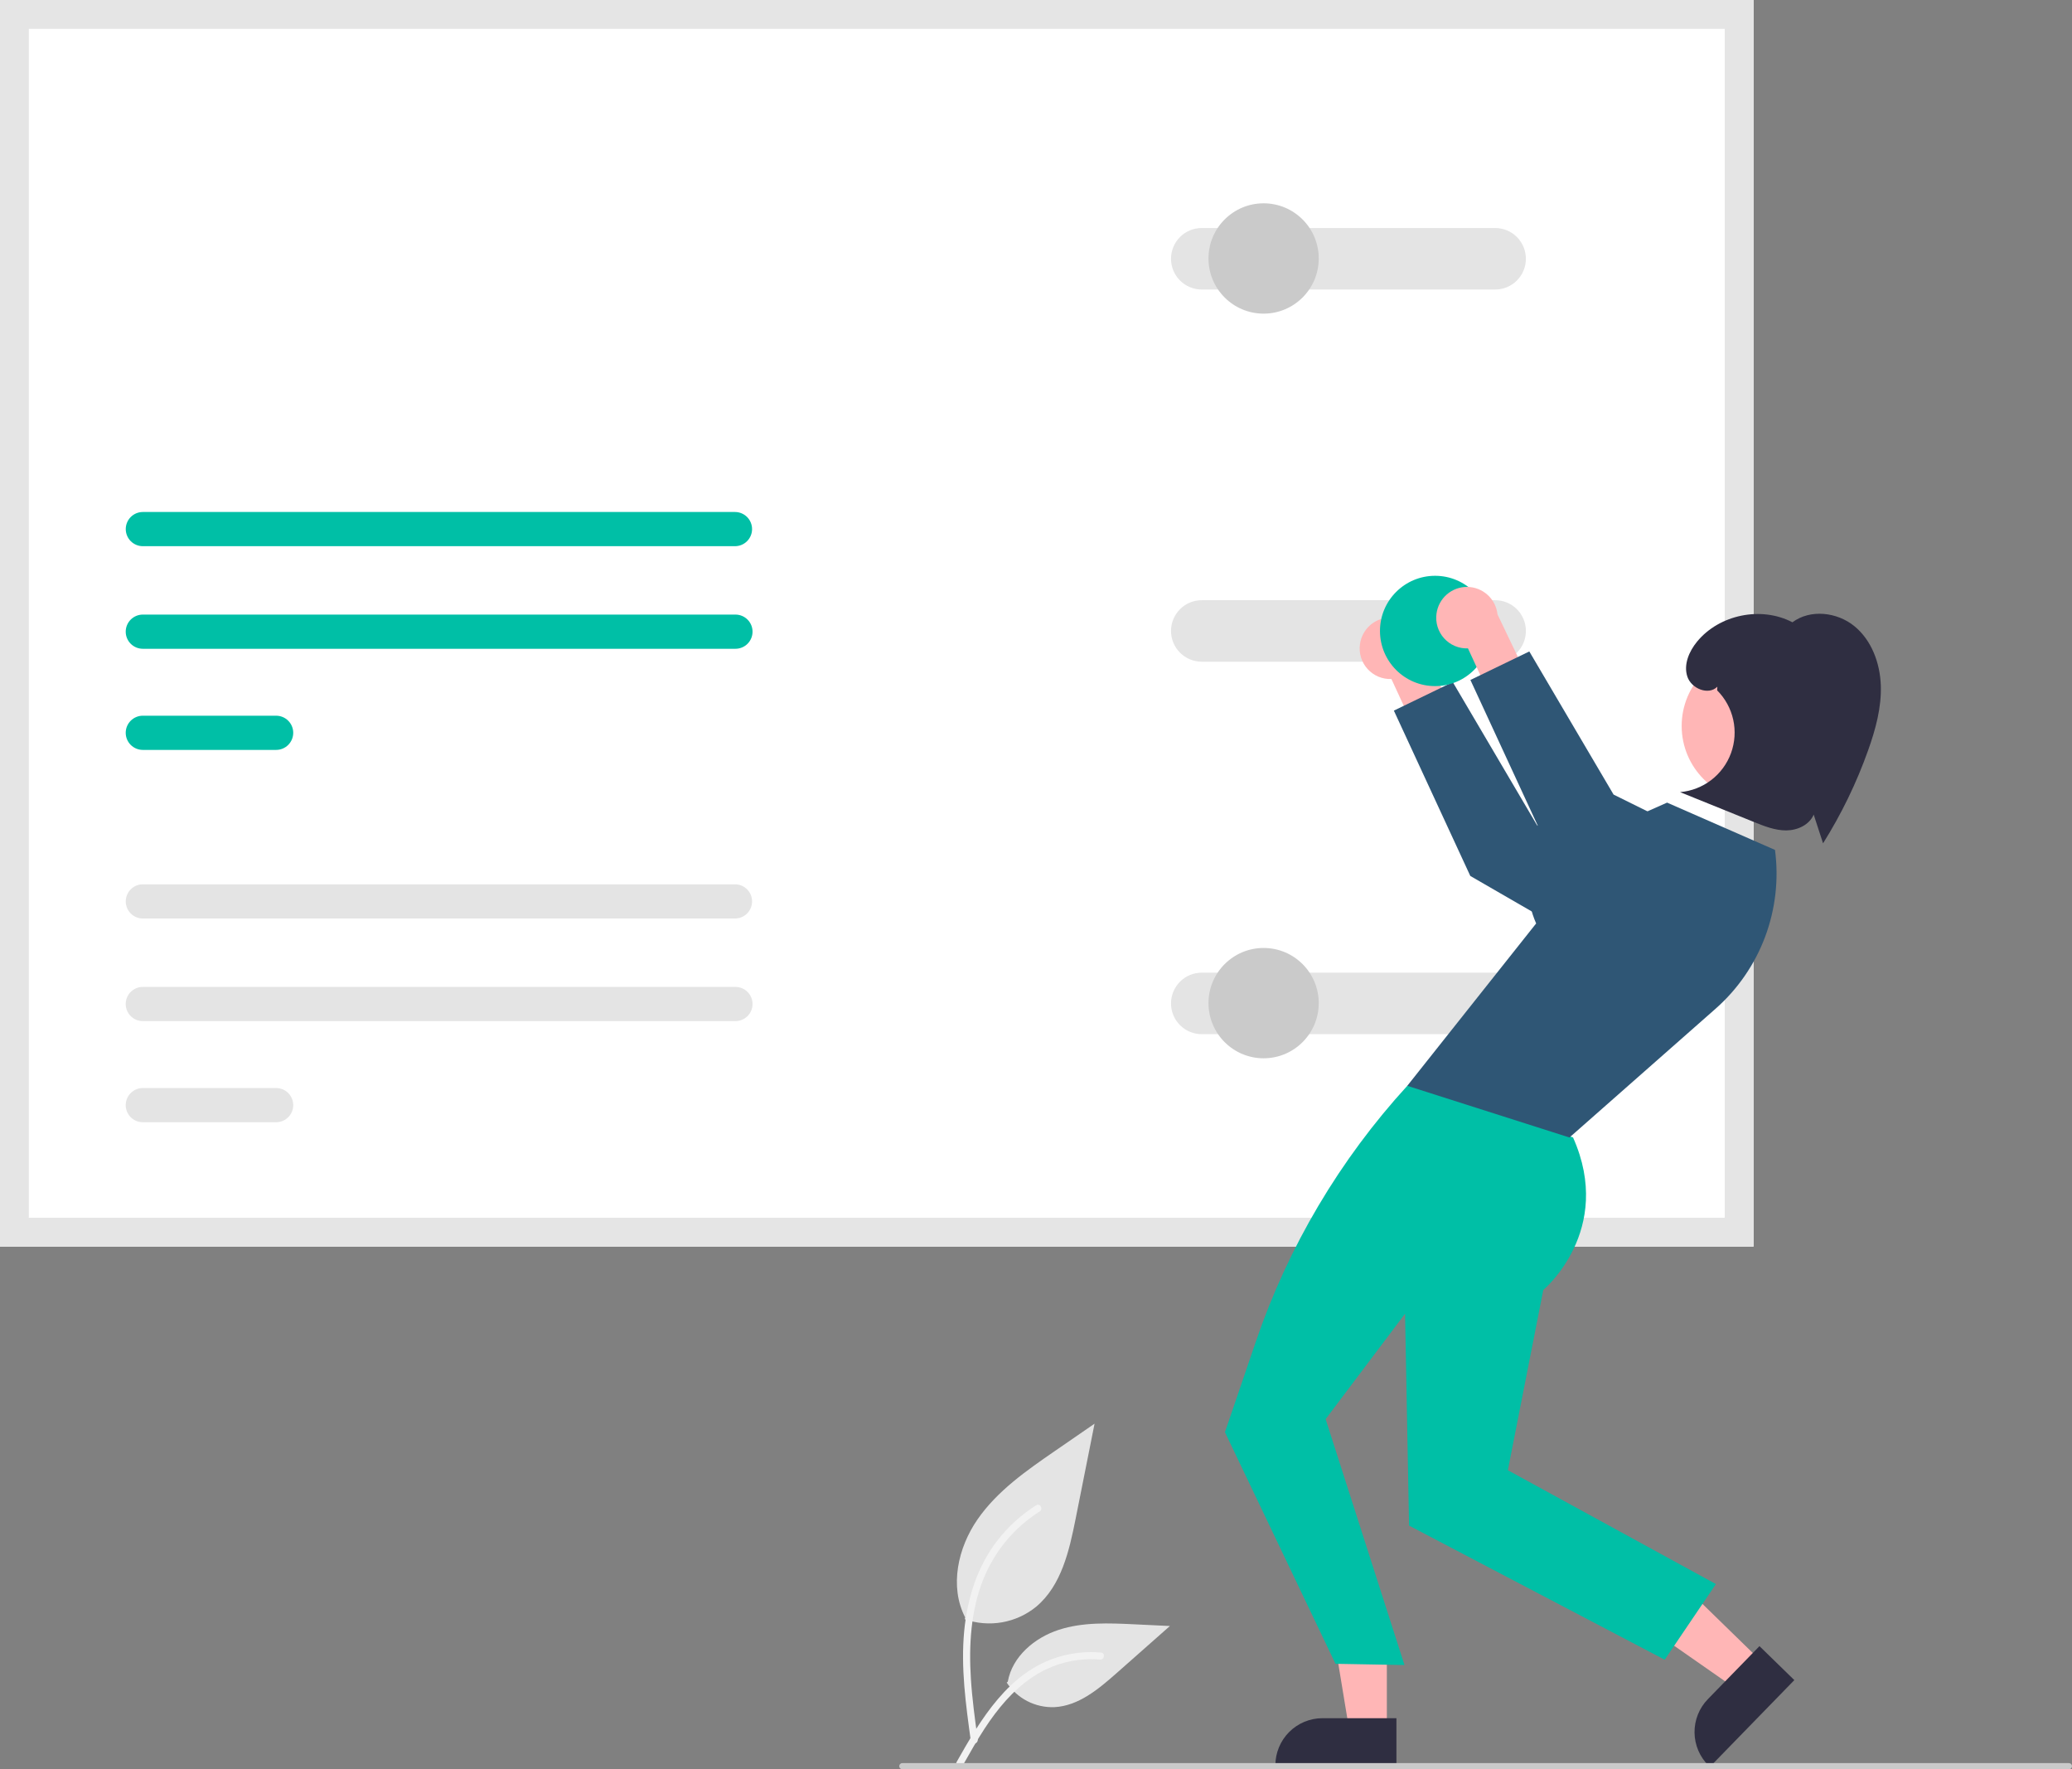 <svg width="458" height="391" viewBox="0 0 458 391" fill="none" xmlns="http://www.w3.org/2000/svg">
<rect x="0" y="0" width="458" height="391" fill="#808080" stroke="none"/>
<g clip-path="url(#clip0_266_1200)">
<path d="M213.24 357.849C215.895 358.783 218.747 359.017 221.519 358.528C224.291 358.04 226.89 356.845 229.067 355.06C234.61 350.404 236.348 342.737 237.762 335.635L241.945 314.63L233.188 320.663C226.89 325.002 220.451 329.48 216.091 335.764C211.73 342.048 209.828 350.627 213.33 357.427" fill="#E4E4E4"/>
<path d="M214.592 384.743C213.489 376.708 212.355 368.57 213.13 360.449C213.817 353.237 216.016 346.194 220.493 340.417C222.87 337.357 225.762 334.735 229.039 332.669C229.893 332.13 230.679 333.484 229.829 334.021C224.158 337.607 219.773 342.901 217.304 349.141C214.577 356.08 214.139 363.645 214.609 371.016C214.893 375.474 215.496 379.902 216.102 384.325C216.15 384.525 216.12 384.736 216.018 384.915C215.917 385.094 215.751 385.227 215.555 385.289C215.355 385.343 215.142 385.315 214.961 385.213C214.781 385.111 214.648 384.941 214.592 384.742L214.592 384.743Z" fill="#F2F2F2"/>
<path d="M222.523 371.851C223.662 373.583 225.228 374.992 227.069 375.944C228.91 376.895 230.965 377.355 233.036 377.281C238.359 377.028 242.795 373.313 246.788 369.784L258.6 359.349L250.783 358.974C245.161 358.705 239.393 358.452 234.038 360.189C228.684 361.925 223.745 366.099 222.766 371.644" fill="#E4E4E4"/>
<path d="M211.474 389.361C216.78 379.967 222.935 369.527 233.933 366.19C236.99 365.265 240.197 364.934 243.379 365.214C244.382 365.3 244.131 366.847 243.13 366.761C237.796 366.318 232.473 367.727 228.055 370.751C223.805 373.646 220.495 377.671 217.694 381.938C215.978 384.553 214.441 387.278 212.905 390C212.413 390.869 210.977 390.241 211.474 389.361Z" fill="#F2F2F2"/>
<path d="M387.61 275.493H0V0H387.61V275.493Z" fill="white"/>
<path d="M31.574 113.15C30.572 113.15 29.611 113.548 28.903 114.257C28.195 114.965 27.797 115.927 27.797 116.929C27.797 117.931 28.195 118.892 28.903 119.601C29.611 120.309 30.572 120.708 31.574 120.708H162.47C163.471 120.706 164.429 120.307 165.136 119.598C165.843 118.89 166.24 117.93 166.24 116.929C166.24 115.928 165.843 114.968 165.136 114.259C164.429 113.551 163.471 113.152 162.47 113.15H31.574Z" fill="#00BFA6"/>
<path d="M31.574 135.823C30.572 135.821 29.611 136.217 28.901 136.924C28.191 137.631 27.791 138.591 27.789 139.594C27.787 140.596 28.183 141.558 28.89 142.268C29.596 142.978 30.556 143.378 31.558 143.38H162.567C163.569 143.38 164.529 142.982 165.238 142.274C165.946 141.565 166.344 140.604 166.344 139.602C166.344 138.599 165.946 137.638 165.238 136.93C164.529 136.221 163.569 135.823 162.567 135.823H31.574Z" fill="#00BFA6"/>
<path d="M31.574 158.172C30.572 158.17 29.611 158.566 28.901 159.273C28.191 159.98 27.791 160.941 27.789 161.943C27.787 162.945 28.183 163.907 28.89 164.617C29.596 165.327 30.556 165.727 31.558 165.73H61.039C62.04 165.73 63.001 165.331 63.709 164.623C64.418 163.914 64.816 162.953 64.816 161.951C64.816 160.948 64.418 159.987 63.709 159.279C63.001 158.57 62.04 158.172 61.039 158.172H31.574Z" fill="#00BFA6"/>
<path d="M387.61 275.493H0V0H387.61V275.493ZM6.372 269.118H381.238V6.375H6.372V269.118Z" fill="#E5E5E5"/>
<path d="M265.647 214.959C263.846 214.956 262.118 215.669 260.842 216.941C259.566 218.213 258.848 219.94 258.844 221.742C258.84 223.543 259.551 225.273 260.822 226.55C262.092 227.828 263.817 228.548 265.618 228.553H330.486C331.379 228.554 332.263 228.379 333.088 228.038C333.913 227.697 334.663 227.196 335.294 226.565C335.926 225.933 336.427 225.184 336.769 224.359C337.111 223.534 337.287 222.649 337.287 221.756C337.287 220.863 337.111 219.978 336.769 219.153C336.427 218.328 335.926 217.578 335.294 216.947C334.663 216.316 333.913 215.815 333.088 215.474C332.263 215.133 331.379 214.958 330.486 214.959H265.647Z" fill="#E4E4E4"/>
<path d="M265.647 132.642C263.846 132.64 262.118 133.353 260.842 134.625C259.566 135.897 258.848 137.623 258.844 139.425C258.84 141.227 259.551 142.957 260.822 144.234C262.092 145.511 263.817 146.232 265.618 146.237H330.486C331.379 146.238 332.263 146.062 333.088 145.721C333.913 145.38 334.663 144.88 335.294 144.248C335.926 143.617 336.427 142.867 336.769 142.042C337.111 141.217 337.287 140.333 337.287 139.439C337.287 138.546 337.111 137.662 336.769 136.837C336.427 136.012 335.926 135.262 335.294 134.631C334.663 133.999 333.913 133.499 333.088 133.158C332.263 132.816 331.379 132.641 330.486 132.642H265.647Z" fill="#E4E4E4"/>
<path d="M31.574 218.107C31.078 218.106 30.587 218.203 30.128 218.392C29.669 218.58 29.252 218.858 28.901 219.208C28.549 219.558 28.27 219.974 28.08 220.432C27.889 220.89 27.79 221.382 27.789 221.878C27.788 222.374 27.885 222.866 28.073 223.324C28.262 223.783 28.54 224.201 28.89 224.552C29.24 224.904 29.655 225.183 30.113 225.374C30.571 225.565 31.062 225.664 31.558 225.665H162.567C163.569 225.665 164.529 225.266 165.238 224.558C165.946 223.849 166.344 222.888 166.344 221.886C166.344 220.884 165.946 219.922 165.238 219.214C164.529 218.505 163.569 218.107 162.567 218.107H31.574Z" fill="#E4E4E4"/>
<path d="M31.574 240.456C31.078 240.455 30.587 240.551 30.128 240.74C29.669 240.929 29.252 241.207 28.901 241.557C28.549 241.907 28.27 242.323 28.08 242.781C27.889 243.239 27.79 243.73 27.789 244.226C27.788 244.723 27.885 245.214 28.073 245.673C28.262 246.132 28.54 246.549 28.89 246.901C29.24 247.252 29.655 247.532 30.113 247.723C30.571 247.913 31.062 248.012 31.558 248.013H61.039C62.04 248.013 63.001 247.615 63.709 246.906C64.418 246.198 64.816 245.237 64.816 244.234C64.816 243.232 64.418 242.271 63.709 241.562C63.001 240.854 62.04 240.456 61.039 240.456H31.574Z" fill="#E4E4E4"/>
<path d="M31.574 195.434C30.572 195.434 29.611 195.832 28.903 196.54C28.195 197.249 27.797 198.21 27.797 199.212C27.797 200.215 28.195 201.176 28.903 201.884C29.611 202.593 30.572 202.991 31.574 202.991H162.47C163.471 202.989 164.429 202.59 165.136 201.882C165.843 201.173 166.24 200.213 166.24 199.212C166.24 198.211 165.843 197.251 165.136 196.543C164.429 195.834 163.471 195.435 162.47 195.434H31.574Z" fill="#E4E4E4"/>
<path d="M265.647 50.391C263.846 50.388 262.118 51.101 260.842 52.373C259.566 53.645 258.848 55.372 258.844 57.174C258.84 58.975 259.551 60.705 260.822 61.983C262.092 63.26 263.817 63.98 265.618 63.985H330.486C331.379 63.986 332.263 63.811 333.088 63.47C333.913 63.129 334.663 62.628 335.294 61.997C335.926 61.365 336.427 60.616 336.769 59.791C337.111 58.966 337.287 58.081 337.287 57.188C337.287 56.295 337.111 55.41 336.769 54.585C336.427 53.76 335.926 53.01 335.294 52.379C334.663 51.748 333.913 51.247 333.088 50.906C332.263 50.565 331.379 50.39 330.486 50.391H265.647Z" fill="#E4E4E4"/>
<path d="M279.312 69.314C286.041 69.314 291.496 63.856 291.496 57.123C291.496 50.391 286.041 44.933 279.312 44.933C272.584 44.933 267.129 50.391 267.129 57.123C267.129 63.856 272.584 69.314 279.312 69.314Z" fill="#CACACA"/>
<path d="M300.606 142.387C300.471 143.366 300.552 144.362 300.844 145.306C301.135 146.25 301.63 147.118 302.293 147.85C302.956 148.582 303.772 149.159 304.682 149.542C305.592 149.924 306.575 150.102 307.562 150.063L314.032 164.082L323.505 162.226L314.091 142.557C313.916 140.903 313.14 139.371 311.912 138.251C310.683 137.131 309.086 136.501 307.424 136.48C305.762 136.459 304.15 137.048 302.893 138.137C301.637 139.226 300.823 140.738 300.606 142.387V142.387Z" fill="#FFB6B6"/>
<path d="M366.148 195.439L339.751 182.375L321.124 150.743L308.104 157.045L325.001 193.586L367.686 218.241L366.148 195.439Z" fill="#2F5675"/>
<path d="M306.553 382.432L298.255 382.431L294.307 358.492L306.554 358.493L306.553 382.432Z" fill="#FFB6B6"/>
<path d="M308.669 390.48L281.912 390.479V390.14C281.912 387.377 283.01 384.726 284.963 382.772C286.916 380.818 289.565 379.72 292.327 379.72H292.327L308.669 379.721L308.669 390.48Z" fill="#2F2E41"/>
<path d="M389.383 367.203L383.593 373.151L363.699 359.278L372.245 350.5L389.383 367.203Z" fill="#FFB6B6"/>
<path d="M396.622 371.302L377.953 390.48L377.71 390.244C375.732 388.315 374.6 385.68 374.563 382.916C374.527 380.153 375.589 377.488 377.516 375.509L377.516 375.508L388.919 363.795L396.622 371.302Z" fill="#2F2E41"/>
<path d="M316.811 239.962H311.072C296.152 256.275 284.763 275.498 277.62 296.424L270.764 316.51L295.2 367.702L310.448 367.974L293.02 313.625L310.578 290.328L311.463 337.16L367.975 366.798L379.285 350.08L333.3 324.921L341.131 285.086C341.131 285.086 356.887 271.94 347.712 251.387L316.811 239.962Z" fill="#00BFA6"/>
<path d="M392.348 187.83L368.498 177.378L342.248 189.017C342.248 189.017 334.815 193.248 339.553 204.083L311.072 239.962C311.072 239.962 311.125 239.977 346.918 251.387L379.212 222.932C384.115 218.611 387.879 213.148 390.17 207.026C392.461 200.903 393.209 194.31 392.348 187.83V187.83Z" fill="#2F5675"/>
<path d="M388.345 177.07C397.526 177.07 404.969 169.623 404.969 160.436C404.969 151.25 397.526 143.803 388.345 143.803C379.164 143.803 371.721 151.25 371.721 160.436C371.721 169.623 379.164 177.07 388.345 177.07Z" fill="#FFB6B6"/>
<path d="M409.875 138.363C406.059 135.257 400.142 134.579 396.203 137.526C389.334 133.919 380.05 135.801 375.126 141.799C373.354 143.957 372.098 146.878 372.975 149.529C373.852 152.181 377.633 153.74 379.604 151.762L379.569 152.577C381.344 154.356 382.575 156.605 383.117 159.059C383.659 161.514 383.489 164.073 382.627 166.434C381.765 168.795 380.248 170.862 378.253 172.39C376.258 173.918 373.868 174.844 371.365 175.06C376.813 177.262 382.261 179.464 387.708 181.666C390 182.592 392.366 183.533 394.838 183.521C397.31 183.508 399.945 182.306 400.904 180.027C401.594 182.142 402.283 184.257 402.973 186.373C407.033 179.909 410.373 173.019 412.933 165.827C414.582 161.191 415.916 156.343 415.737 151.425C415.559 146.507 413.69 141.469 409.875 138.363Z" fill="#2F2E41"/>
<path d="M279.312 233.881C286.041 233.881 291.496 228.424 291.496 221.691C291.496 214.959 286.041 209.501 279.312 209.501C272.584 209.501 267.129 214.959 267.129 221.691C267.129 228.424 272.584 233.881 279.312 233.881Z" fill="#CACACA"/>
<path d="M317.217 151.63C323.945 151.63 329.4 146.172 329.4 139.44C329.4 132.707 323.945 127.25 317.217 127.25C310.488 127.25 305.033 132.707 305.033 139.44C305.033 146.172 310.488 151.63 317.217 151.63Z" fill="#00BFA6"/>
<path d="M317.528 135.615C317.393 136.593 317.474 137.59 317.766 138.533C318.057 139.477 318.552 140.346 319.215 141.078C319.878 141.809 320.694 142.387 321.604 142.769C322.514 143.152 323.497 143.33 324.484 143.291L330.954 157.31L340.427 155.454L331.013 135.785C330.838 134.131 330.062 132.599 328.834 131.478C327.605 130.358 326.008 129.728 324.346 129.707C322.684 129.686 321.072 130.276 319.815 131.365C318.559 132.454 317.745 133.966 317.528 135.615V135.615Z" fill="#FFB6B6"/>
<path d="M383.068 188.667L356.67 175.602L338.043 143.971L325.023 150.272L341.92 186.814L384.606 211.469L383.068 188.667Z" fill="#2F5675"/>
<path d="M457.324 391H199.442C199.263 391 199.091 390.929 198.964 390.802C198.837 390.675 198.766 390.502 198.766 390.323C198.766 390.143 198.837 389.971 198.964 389.844C199.091 389.717 199.263 389.646 199.442 389.646H457.324C457.504 389.646 457.676 389.717 457.803 389.844C457.93 389.971 458.001 390.143 458.001 390.323C458.001 390.502 457.93 390.675 457.803 390.802C457.676 390.929 457.504 391 457.324 391Z" fill="#CACACA"/>
</g>
<defs>
<clipPath id="clip0_266_1200">
<rect width="458" height="391" fill="white"/>
</clipPath>
</defs>
</svg>
